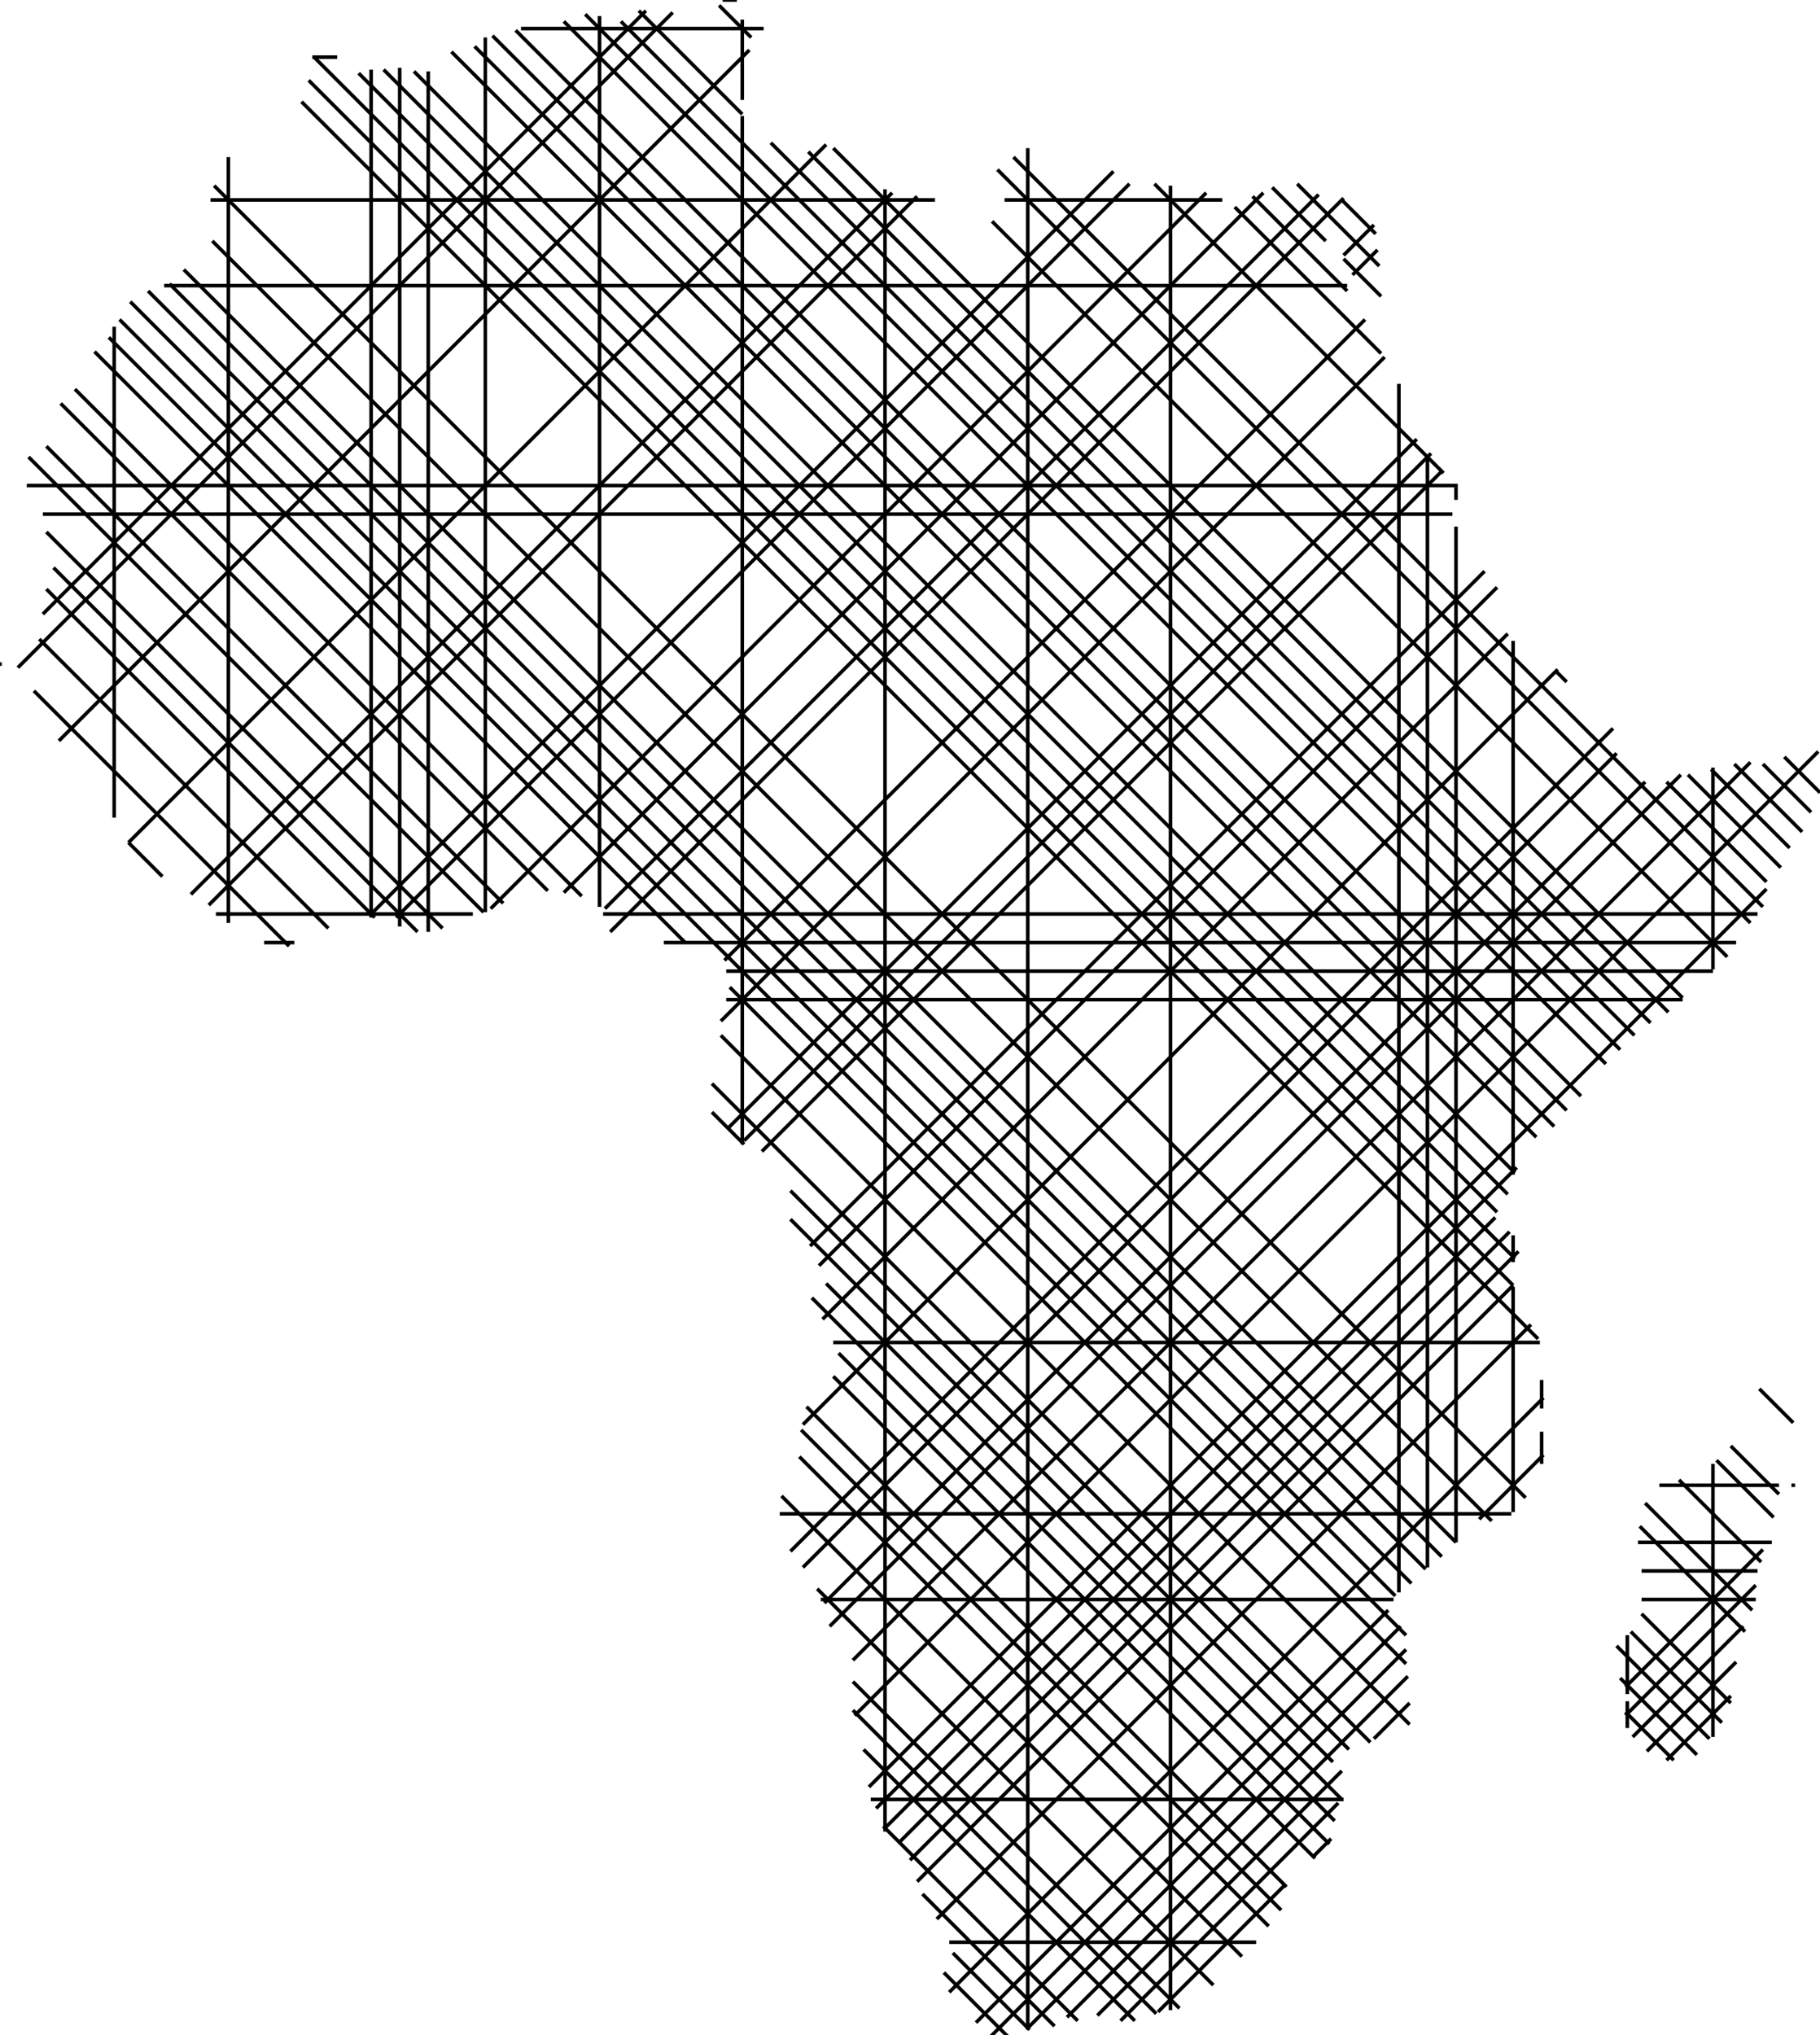 <svg xmlns="http://www.w3.org/2000/svg" height="570px" width="510px" version="1.1">
<polyline points="202.5,0 206.5,0 " stroke="black" stroke-width="1" fill="none" />
<polyline points="324.5,563.5 360,528 " stroke="black" stroke-width="1" fill="none" />
<polyline points="368,520 373,515 " stroke="black" stroke-width="1" fill="none" />
<polyline points="375,505 314,566 " stroke="black" stroke-width="1" fill="none" />
<polyline points="307.5,564.5 376,496 " stroke="black" stroke-width="1" fill="none" />
<polyline points="385,487 395,477 " stroke="black" stroke-width="1" fill="none" />
<polyline points="394.5,469.5 299,565 " stroke="black" stroke-width="1" fill="none" />
<polyline points="288,568 394,462 " stroke="black" stroke-width="1" fill="none" />
<polyline points="392.5,455.5 277.5,570.5 " stroke="black" stroke-width="1" fill="none" />
<polyline points="495,249 243.5,500.5 " stroke="black" stroke-width="1" fill="none" />
<polyline points="282.5,570.5 264.5,552.5 " stroke="black" stroke-width="1" fill="none" />
<polyline points="288.5,568.5 267,547 " stroke="black" stroke-width="1" fill="none" />
<polyline points="295.5,567.5 258.5,530.5 " stroke="black" stroke-width="1" fill="none" />
<polyline points="429,371 262.5,537.5 " stroke="black" stroke-width="1" fill="none" />
<polyline points="302,566 247.5,511.5 " stroke="black" stroke-width="1" fill="none" />
<polyline points="340,556 229,445 " stroke="black" stroke-width="1" fill="none" />
<polyline points="423,345 252,516 " stroke="black" stroke-width="1" fill="none" />
<polyline points="324,564 239,479 " stroke="black" stroke-width="1" fill="none" />
<polyline points="378,490 221.5,333.5 " stroke="black" stroke-width="1" fill="none" />
<polyline points="318,566 242,490 " stroke="black" stroke-width="1" fill="none" />
<polyline points="372.5,516.5 235,379 " stroke="black" stroke-width="1" fill="none" />
<polyline points="419,341 248,512 " stroke="black" stroke-width="1" fill="none" />
<polyline points="245.5,506.5 425,327 " stroke="black" stroke-width="1" fill="none" />
<polyline points="435.5,315.5 133,13 " stroke="black" stroke-width="1" fill="none" />
<polyline points="397,123 204,316 " stroke="black" stroke-width="1" fill="none" />
<polyline points="374,510 227.5,363.5 " stroke="black" stroke-width="1" fill="none" />
<polyline points="422.5,177.5 230.5,369.5 " stroke="black" stroke-width="1" fill="none" />
<polyline points="431,375 84.5,28.5 " stroke="black" stroke-width="1" fill="none" />
<polyline points="312,48 103.5,256.5 " stroke="black" stroke-width="1" fill="none" />
<polyline points="111,257 316.5,51.5 " stroke="black" stroke-width="1" fill="none" />
<polyline points="330.5,562.5 239,471 " stroke="black" stroke-width="1" fill="none" />
<polyline points="395,483 202,290 " stroke="black" stroke-width="1" fill="none" />
<polyline points="501.5,237.5 479.5,215.5 " stroke="black" stroke-width="1" fill="none" />
<polyline points="239.5,480.5 509.5,210.5 " stroke="black" stroke-width="1" fill="none" />
<polyline points="359,535 224.5,400.5 " stroke="black" stroke-width="1" fill="none" />
<polyline points="414.5,425.5 432.5,407.5 " stroke="black" stroke-width="1" fill="none" />
<polyline points="510,222 500,212 " stroke="black" stroke-width="1" fill="none" />
<polyline points="239,465 490.5,213.5 " stroke="black" stroke-width="1" fill="none" />
<polyline points="507.5,227.5 494,214 " stroke="black" stroke-width="1" fill="none" />
<polyline points="505,233 486,214 " stroke="black" stroke-width="1" fill="none" />
<polyline points="389,451 273.5,566.5 " stroke="black" stroke-width="1" fill="none" />
<polyline points="266,558 432.5,391.5 " stroke="black" stroke-width="1" fill="none" />
<polyline points="288,568.5 288,41.5 " stroke="black" stroke-width="1" fill="none" />
<polyline points="424,179.5 424,329 " stroke="black" stroke-width="1" fill="none" />
<polyline points="430.5,318.5 126.5,14.5 " stroke="black" stroke-width="1" fill="none" />
<polyline points="137.5,254.5 338,54 " stroke="black" stroke-width="1" fill="none" />
<polyline points="348,548 219,419 " stroke="black" stroke-width="1" fill="none" />
<polyline points="484,268 278,62 " stroke="black" stroke-width="1" fill="none" />
<polyline points="281.5,56 342.5,56 " stroke="black" stroke-width="1" fill="none" />
<polyline points="158,250 354,54 " stroke="black" stroke-width="1" fill="none" />
<polyline points="499,243 473,217 " stroke="black" stroke-width="1" fill="none" />
<polyline points="495,247 467,219 " stroke="black" stroke-width="1" fill="none" />
<polyline points="471,217 232.5,455.5 " stroke="black" stroke-width="1" fill="none" />
<polyline points="231,449 461,219 " stroke="black" stroke-width="1" fill="none" />
<polyline points="453,211 225,439 " stroke="black" stroke-width="1" fill="none" />
<polyline points="427.5,419.5 60,52 " stroke="black" stroke-width="1" fill="none" />
<polyline points="452,204 221.5,434.5 " stroke="black" stroke-width="1" fill="none" />
<polyline points="394,466 204.5,276.5 " stroke="black" stroke-width="1" fill="none" />
<polyline points="455.5,480.5 492,444 " stroke="black" stroke-width="1" fill="none" />
<polyline points="486.5,465.5 461.5,490.5 " stroke="black" stroke-width="1" fill="none" />
<polyline points="488.5,455.5 457.5,486.5 " stroke="black" stroke-width="1" fill="none" />
<polyline points="467,493 485,475 " stroke="black" stroke-width="1" fill="none" />
<polyline points="491,451 461,421 " stroke="black" stroke-width="1" fill="none" />
<polyline points="493.5,437.5 470.5,414.5 " stroke="black" stroke-width="1" fill="none" />
<polyline points="485,477 460,452 " stroke="black" stroke-width="1" fill="none" />
<polyline points="494,434 455.5,472.5 " stroke="black" stroke-width="1" fill="none" />
<polyline points="489,457 459.5,427.5 " stroke="black" stroke-width="1" fill="none" />
<polyline points="498.5,418.5 485,405 " stroke="black" stroke-width="1" fill="none" />
<polyline points="497,425 481,409 " stroke="black" stroke-width="1" fill="none" />
<polyline points="469,493 455.5,479.5 " stroke="black" stroke-width="1" fill="none" />
<polyline points="475.5,491.5 454,470 " stroke="black" stroke-width="1" fill="none" />
<polyline points="456,476.5 456,484 " stroke="black" stroke-width="1" fill="none" />
<polyline points="453,461 479,487 " stroke="black" stroke-width="1" fill="none" />
<polyline points="482.5,482.5 457,457 " stroke="black" stroke-width="1" fill="none" />
<polyline points="493,389 502.5,398.5 " stroke="black" stroke-width="1" fill="none" />
<polyline points="502,416 503,416 " stroke="black" stroke-width="1" fill="none" />
<polyline points="480,410 480,486.5 " stroke="black" stroke-width="1" fill="none" />
<polyline points="456,474.5 456,458 " stroke="black" stroke-width="1" fill="none" />
<polyline points="460,448 492,448 " stroke="black" stroke-width="1" fill="none" />
<polyline points="492.5,440 460,440 " stroke="black" stroke-width="1" fill="none" />
<polyline points="459,432 496.5,432 " stroke="black" stroke-width="1" fill="none" />
<polyline points="498.5,416 465,416 " stroke="black" stroke-width="1" fill="none" />
<polyline points="432,410 432,401 " stroke="black" stroke-width="1" fill="none" />
<polyline points="64,44 64,258.5 " stroke="black" stroke-width="1" fill="none" />
<polyline points="432,386.5 432,394.5 " stroke="black" stroke-width="1" fill="none" />
<polyline points="418,426 59.5,67.5 " stroke="black" stroke-width="1" fill="none" />
<polyline points="386,70 379,77 " stroke="black" stroke-width="1" fill="none" />
<polyline points="203,269 382.5,89.5 " stroke="black" stroke-width="1" fill="none" />
<polyline points="388,100 202,286 " stroke="black" stroke-width="1" fill="none" />
<polyline points="355.5,539.5 224,408 " stroke="black" stroke-width="1" fill="none" />
<polyline points="399.5,439.5 41.5,81.5 " stroke="black" stroke-width="1" fill="none" />
<polyline points="244,504 376.5,504 " stroke="black" stroke-width="1" fill="none" />
<polyline points="360.5,528.5 226,394 " stroke="black" stroke-width="1" fill="none" />
<polyline points="424,360.5 424,423.5 " stroke="black" stroke-width="1" fill="none" />
<polyline points="424,360 257,527 " stroke="black" stroke-width="1" fill="none" />
<polyline points="230,448 390.5,448 " stroke="black" stroke-width="1" fill="none" />
<polyline points="425.5,350.5 255,521 " stroke="black" stroke-width="1" fill="none" />
<polyline points="494,254 284,44 " stroke="black" stroke-width="1" fill="none" />
<polyline points="323.5,51.5 404.5,132.5 " stroke="black" stroke-width="1" fill="none" />
<polyline points="490.5,258.5 279.5,47.5 " stroke="black" stroke-width="1" fill="none" />
<polyline points="328,563 328,52 " stroke="black" stroke-width="1" fill="none" />
<polyline points="81,265 9.5,193.5 " stroke="black" stroke-width="1" fill="none" />
<polyline points="218.5,424 423.5,424 " stroke="black" stroke-width="1" fill="none" />
<polyline points="424.5,352.5 88,16 " stroke="black" stroke-width="1" fill="none" />
<polyline points="203.5,272 480,272 " stroke="black" stroke-width="1" fill="none" />
<polyline points="471.5,279.5 233.5,41.5 " stroke="black" stroke-width="1" fill="none" />
<polyline points="436,188 439,191 " stroke="black" stroke-width="1" fill="none" />
<polyline points="467.5,283.5 226.5,42.5 " stroke="black" stroke-width="1" fill="none" />
<polyline points="257,55 58.5,253.5 " stroke="black" stroke-width="1" fill="none" />
<polyline points="424,360 86.5,22.5 " stroke="black" stroke-width="1" fill="none" />
<polyline points="368.5,520.5 233.5,385.5 " stroke="black" stroke-width="1" fill="none" />
<polyline points="424,353.5 424,346 " stroke="black" stroke-width="1" fill="none" />
<polyline points="462.5,286.5 216,40 " stroke="black" stroke-width="1" fill="none" />
<polyline points="213.5,322.5 404,132 " stroke="black" stroke-width="1" fill="none" />
<polyline points="401,127 208.5,319.5 " stroke="black" stroke-width="1" fill="none" />
<polyline points="458,290 174,6 " stroke="black" stroke-width="1" fill="none" />
<polyline points="386.5,74.5 363.5,51.5 " stroke="black" stroke-width="1" fill="none" />
<polyline points="169.5,254.5 369.5,54.5 " stroke="black" stroke-width="1" fill="none" />
<polyline points="376,504 231.5,359.5 " stroke="black" stroke-width="1" fill="none" />
<polyline points="454,294 164,4 " stroke="black" stroke-width="1" fill="none" />
<polyline points="450,298 158,6 " stroke="black" stroke-width="1" fill="none" />
<polyline points="153.5,249.5 17,113 " stroke="black" stroke-width="1" fill="none" />
<polyline points="135.5,255.5 8,128 " stroke="black" stroke-width="1" fill="none" />
<polyline points="124,260 13,149 " stroke="black" stroke-width="1" fill="none" />
<polyline points="146,8 214,8 " stroke="black" stroke-width="1" fill="none" />
<polyline points="436.5,187.5 225,399 " stroke="black" stroke-width="1" fill="none" />
<polyline points="233.5,376 431.5,376 " stroke="black" stroke-width="1" fill="none" />
<polyline points="443,307 144.5,8.5 " stroke="black" stroke-width="1" fill="none" />
<polyline points="138,10 439,311 " stroke="black" stroke-width="1" fill="none" />
<polyline points="424.5,328.5 116,20 " stroke="black" stroke-width="1" fill="none" />
<polyline points="422.5,334.5 107.5,19.5 " stroke="black" stroke-width="1" fill="none" />
<polyline points="419.5,339.5 100.5,20.5 " stroke="black" stroke-width="1" fill="none" />
<polyline points="373.5,493.5 221.5,341.5 " stroke="black" stroke-width="1" fill="none" />
<polyline points="394,458 30.5,94.5 " stroke="black" stroke-width="1" fill="none" />
<polyline points="387,83 376.5,72.5 " stroke="black" stroke-width="1" fill="none" />
<polyline points="385,63 376.5,71.5 " stroke="black" stroke-width="1" fill="none" />
<polyline points="480,215 480,271.5 " stroke="black" stroke-width="1" fill="none" />
<polyline points="419.5,164.5 229.5,354.5 " stroke="black" stroke-width="1" fill="none" />
<polyline points="384,488 199.5,303.5 " stroke="black" stroke-width="1" fill="none" />
<polyline points="199.5,311.5 208.5,320.5 " stroke="black" stroke-width="1" fill="none" />
<polyline points="227,349 416,160 " stroke="black" stroke-width="1" fill="none" />
<polyline points="391,447 33.5,89.5 " stroke="black" stroke-width="1" fill="none" />
<polyline points="377.5,81.5 351,55 " stroke="black" stroke-width="1" fill="none" />
<polyline points="376.5,55.5 171,261 " stroke="black" stroke-width="1" fill="none" />
<polyline points="208,32 179,3 " stroke="black" stroke-width="1" fill="none" />
<polyline points="188.5,3.5 5,187 " stroke="black" stroke-width="1" fill="none" />
<polyline points="408,147.5 408,432 " stroke="black" stroke-width="1" fill="none" />
<polyline points="395.5,443.5 36.5,84.5 " stroke="black" stroke-width="1" fill="none" />
<polyline points="32,91.5 32,229 " stroke="black" stroke-width="1" fill="none" />
<polyline points="36,236 45.5,245.5 " stroke="black" stroke-width="1" fill="none" />
<polyline points="248,53 248,513 " stroke="black" stroke-width="1" fill="none" />
<polyline points="266,544 352,544 " stroke="black" stroke-width="1" fill="none" />
<polyline points="404,436 47.5,79.5 " stroke="black" stroke-width="1" fill="none" />
<polyline points="53.5,250.5 250,54 " stroke="black" stroke-width="1" fill="none" />
<polyline points="231.5,40.5 36,236 " stroke="black" stroke-width="1" fill="none" />
<polyline points="408,140 408,136.5 " stroke="black" stroke-width="1" fill="none" />
<polyline points="400,127.5 400,439 " stroke="black" stroke-width="1" fill="none" />
<polyline points="408,432 51.5,75.5 " stroke="black" stroke-width="1" fill="none" />
<polyline points="385.5,65.5 376,56 " stroke="black" stroke-width="1" fill="none" />
<polyline points="371.5,67.5 356.5,52.5 " stroke="black" stroke-width="1" fill="none" />
<polyline points="392,446 392,107.5 " stroke="black" stroke-width="1" fill="none" />
<polyline points="387,99 346,58 " stroke="black" stroke-width="1" fill="none" />
<polyline points="208,320.5 208,32.5 " stroke="black" stroke-width="1" fill="none" />
<polyline points="210,14 16.5,207.5 " stroke="black" stroke-width="1" fill="none" />
<polyline points="141,253 13,125 " stroke="black" stroke-width="1" fill="none" />
<polyline points="210.5,10.5 201.5,1.5 " stroke="black" stroke-width="1" fill="none" />
<polyline points="208,5.5 208,28 " stroke="black" stroke-width="1" fill="none" />
<polyline points="181,3 12,172 " stroke="black" stroke-width="1" fill="none" />
<polyline points="92,260 11,179 " stroke="black" stroke-width="1" fill="none" />
<polyline points="471.5,280 203.5,280 " stroke="black" stroke-width="1" fill="none" />
<polyline points="192,264 26.5,98.5 " stroke="black" stroke-width="1" fill="none" />
<polyline points="21,109 163,251 " stroke="black" stroke-width="1" fill="none" />
<polyline points="168,254 168,4.5 " stroke="black" stroke-width="1" fill="none" />
<polyline points="486.5,264 186,264 " stroke="black" stroke-width="1" fill="none" />
<polyline points="169,256 492.5,256 " stroke="black" stroke-width="1" fill="none" />
<polyline points="105,257 13,165 " stroke="black" stroke-width="1" fill="none" />
<polyline points="117,261 15,159 " stroke="black" stroke-width="1" fill="none" />
<polyline points="12,144 407,144 " stroke="black" stroke-width="1" fill="none" />
<polyline points="136,255.5 136,10.5 " stroke="black" stroke-width="1" fill="none" />
<polyline points="120,20 120,261 " stroke="black" stroke-width="1" fill="none" />
<polyline points="112,259.5 112,19 " stroke="black" stroke-width="1" fill="none" />
<polyline points="104,19.5 104,257 " stroke="black" stroke-width="1" fill="none" />
<polyline points="82.5,264 74,264 " stroke="black" stroke-width="1" fill="none" />
<polyline points="60.5,256 132.5,256 " stroke="black" stroke-width="1" fill="none" />
<polyline points="0,186.5 0,185.5 " stroke="black" stroke-width="1" fill="none" />
<polyline points="7.5,136 408.5,136 " stroke="black" stroke-width="1" fill="none" />
<polyline points="377.5,80 46,80 " stroke="black" stroke-width="1" fill="none" />
<polyline points="59,56 262,56 " stroke="black" stroke-width="1" fill="none" />
<polyline points="94.5,16 87.5,16 " stroke="black" stroke-width="1" fill="none" />
</svg>